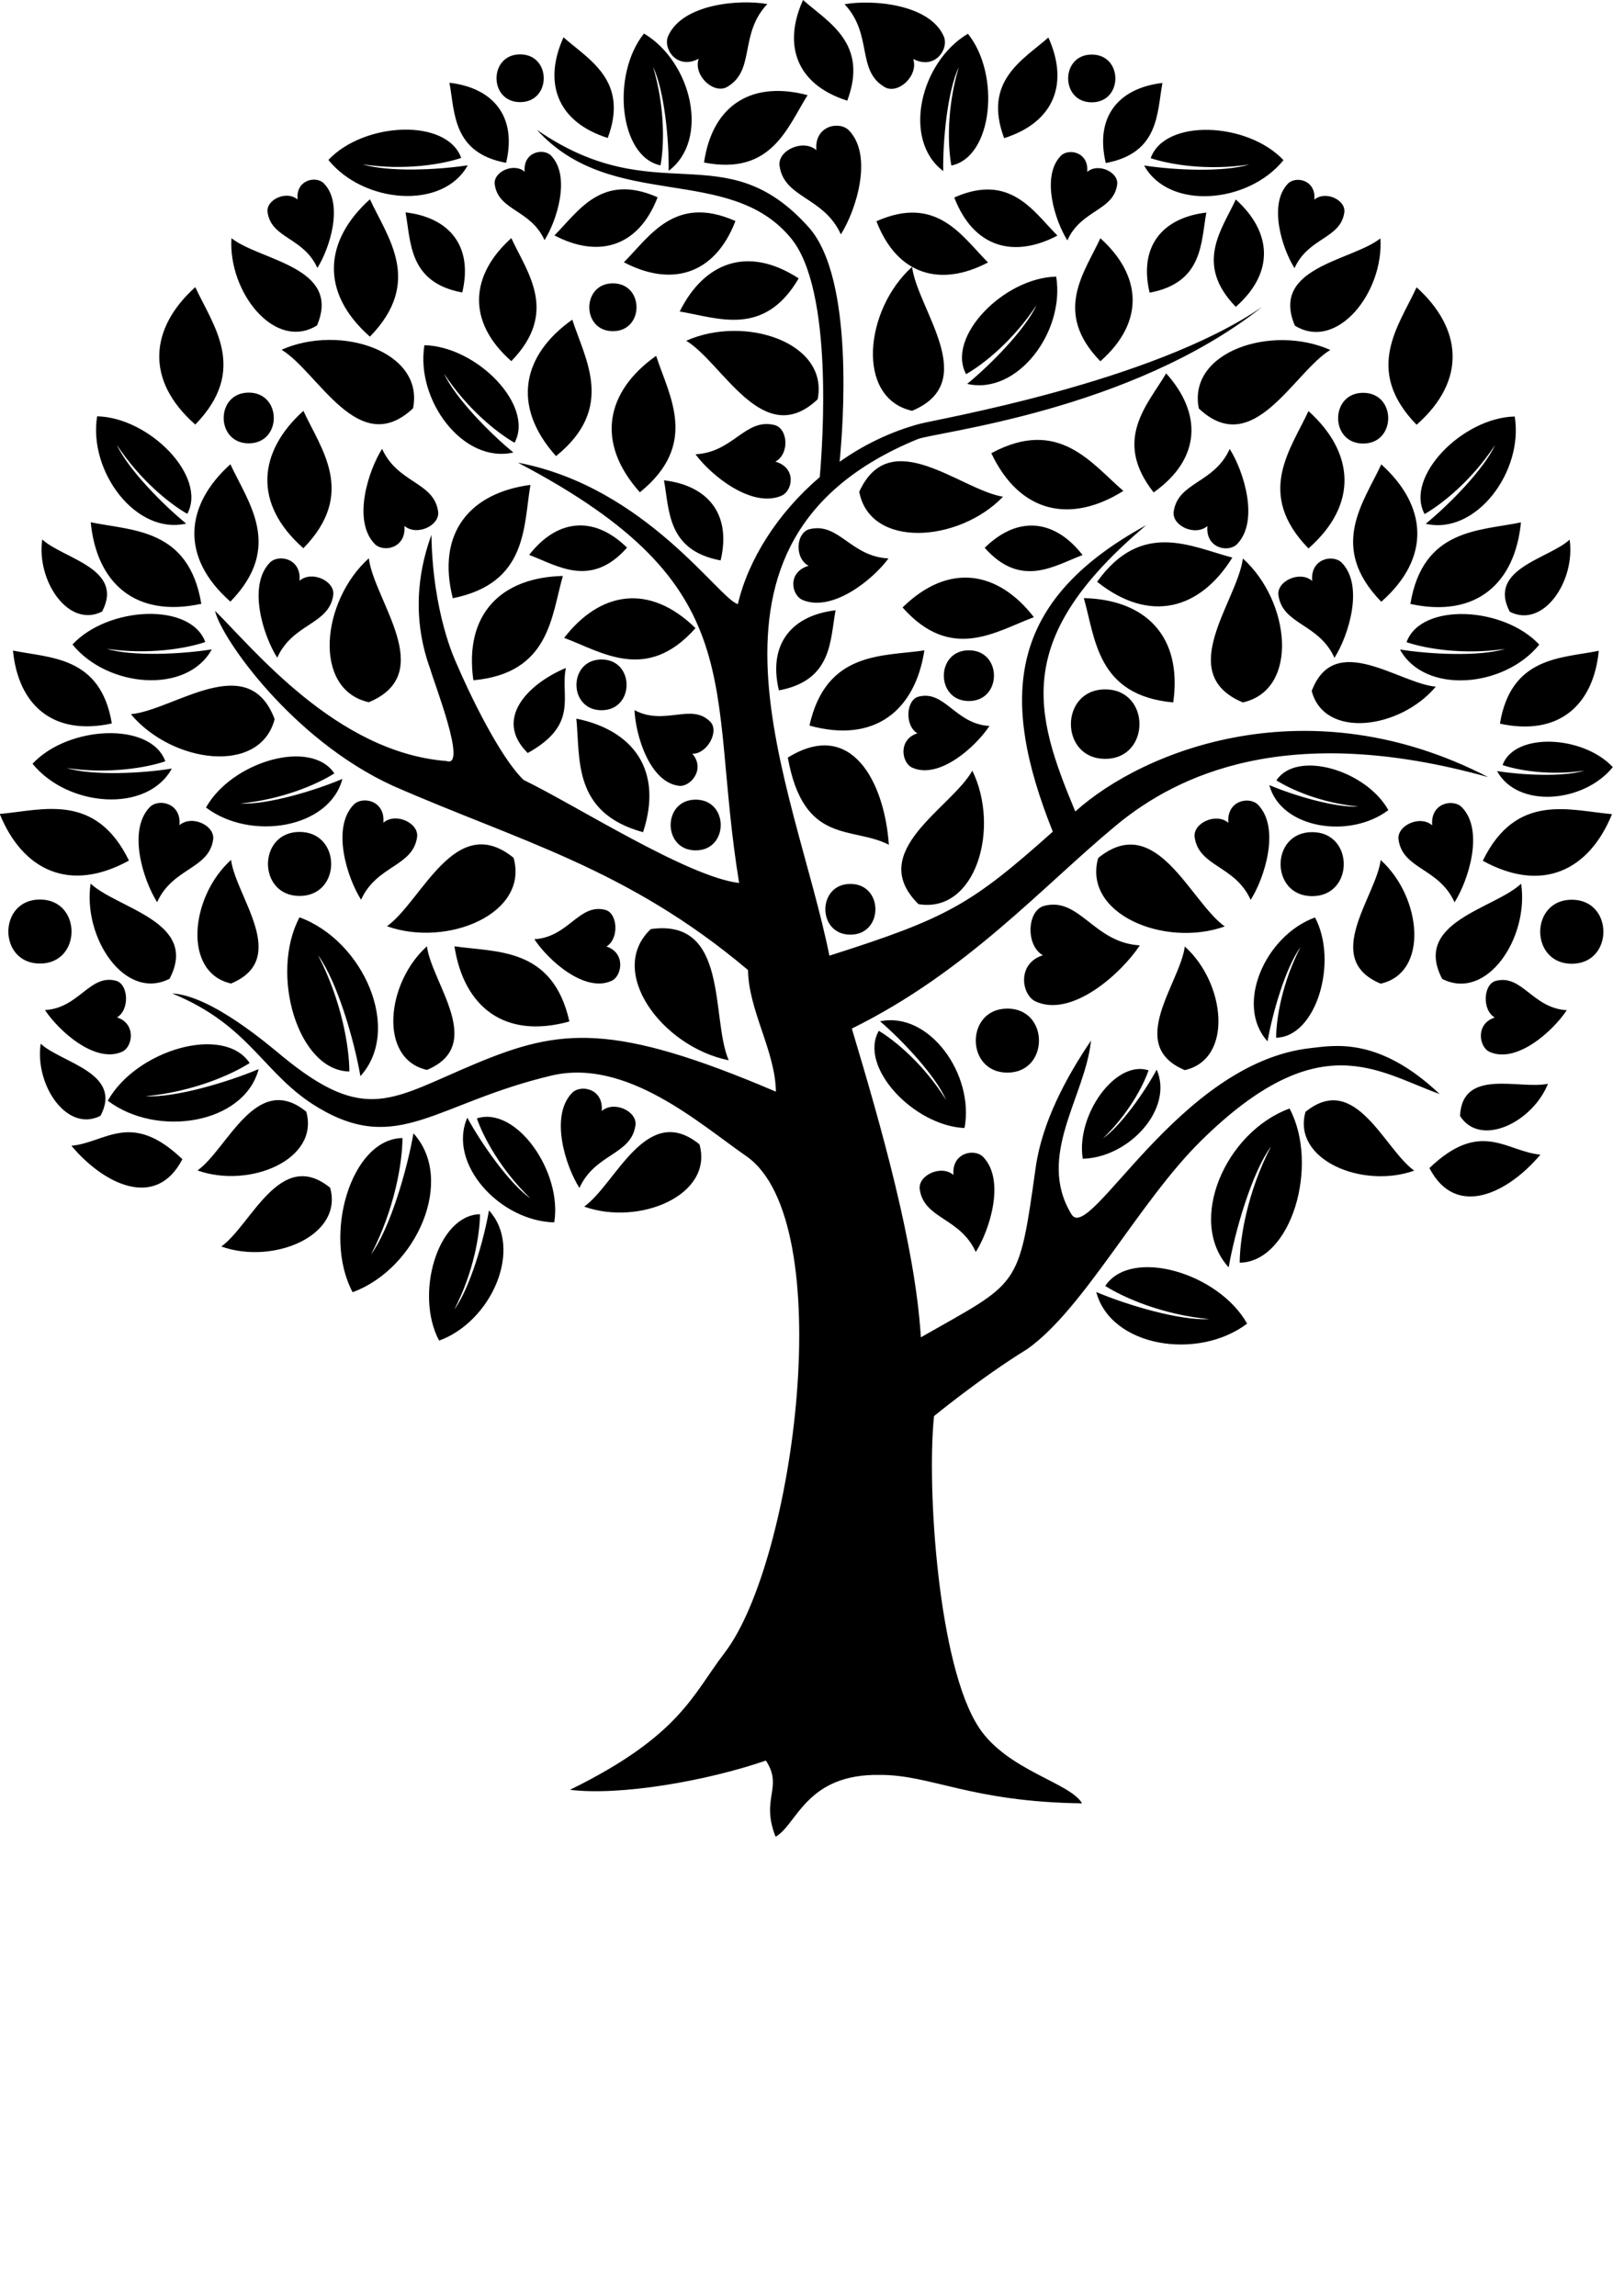 <svg xmlns="http://www.w3.org/2000/svg" viewBox="0 0 243.91 347.125" fill-rule="evenodd" clip-rule="evenodd" shape-rendering="geometricPrecision" text-rendering="geometricPrecision" image-rendering="optimizeQuality"><path d="M148.03 261.2c4.32 6.51 13.85 8.33 15.59 11.45-16.82-.23-22.75-4.3-30.5-4.3-11.26-.22-12.57 7.51-15.84 9.35-2.31-5.85 1.2-7.41-1.46-11.52-9.14 3.14-22.12 5.35-29.63 4.42 16.69-8.19 18.54-14.4 23.39-20.72 10.59-13.82 17.41-65.3 3.26-75.09-7.03-4.86-18.11-14.87-29.47-12.17-17.45 4.15-23.15 12.02-35.19 4.88-8.39-4.98-10.17-12.39-22.14-17.3 5.94.31 14.72 7.91 16.61 9.46 12.73 10.48 16.65 6.4 29.45 1.08 12.56-5.22 20.53-6.24 45.23 4.31-.09-6.13-4.13-12.26-4.22-18.39-18.29-15.43-34.65-19.49-53.73-27.87-15.22-6.97-25.97-22.38-26.86-26.43 5.69 5.57 18.33 21.41 34.99 22.7 3.21 1.15-1.79-11.57-2.45-13.91-3.19-8.74-1.31-16.21.18-20.28.18 11.85 3.62 19.05 3.72 19.28 1.98 4.67 6.64 14.36 10.23 17.78 7.82 3.77 24.77 14.65 32.58 15.57-4.95-30.19 2.41-44.75-33.45-63.55 19.37 3.67 30.51 20.75 33.26 21.38 1.54-6.64 5.97-13.74 12.38-19.19.45-5.13 2.09-28.3-4.34-36.11-9.36-11.39-27.08-3.89-38.43-16.4 18.11 12.51 28.28.41 41.09 14.72 6.96 7.77 5.2 30.21 4.68 35.47 3.57-2.52 7.63-4.52 12.04-5.72 2.59-.71 35.2-6.26 51.86-17.7-19.93 15.76-49.48 18.92-52.11 20-37.39 15.36-18.57 52.15-13.33 78.09 17.85-5.69 21.38-7.68 33.78-18.75-8.1-20.25-6.93-34.83 14.13-46.34-20.23 17.05-17.04 28.18-10.73 43.29 10.41-9.36 35.36-19.2 62.43-5.2-30.19-8.43-46.99-.39-56.28 7.32-11.15 9.24-22.54 22.13-39.94 30.7 4.41 14.7 9.59 32.78 10.44 46.68 14.96-8.53 14.76-7.16 17.36-25.65.96-6.85 4.58-13.62 8.37-19.21-.89 8.54-8.33 17.45-2.95 26.27 2.76 4.52 16.17-22.9 36.11-25.13 3.62-.41 10.37-1.76 19.56 6.94-9.41-3.38-18.22-10.52-36.06 7.04-9.41 9.26-17.79 25.56-26.34 31.54-7.03 4.33-14.06 10.11-14.06 10.11-1.12 10.77.62 37.8 6.8 47.1zM73.94 183c5.25 5.76.39 16.8-7.54 19.69-3.73-7.01-.22-19 6.18-19.11-.02 3.02-.94 8.72-3.89 14.43 2.39-3.3 4.48-10.53 5.25-15.01zm111.86 8.62c-6.4-7.02-.47-20.49 9.2-24.02 4.55 8.55.27 23.19-7.54 23.31.02-3.68 1.14-10.64 4.74-17.59-2.92 4.02-5.46 12.84-6.41 18.31zM49.92 179.57c2.05 7.28-8.64 11.68-16.45 8.89 4.54-3.26 8.88-15.01 16.45-8.89zm12.6-8.22c6.4 7.02.47 20.48-9.2 24.02-4.55-8.55-.27-23.19 7.54-23.31-.02 3.68-1.14 10.64-4.75 17.6 2.92-4.02 5.46-12.85 6.41-18.31zM92.68 42.84c4.76 0 4.76 7.23 0 7.23s-4.76-7.23 0-7.23zm74.44 61.39c6.91 0 6.91 10.5 0 10.5s-6.91-10.5 0-10.5zm-28.23 32.47c8.68 1.43 12.39-11.5 8.14-20.18-3.18 5.68-16.21 12.22-8.14 20.18zm-10.3-3.06c5.04 0 5.05 7.67 0 7.67s-5.04-7.67 0-7.67zM105.2 120.9c5.05 0 5.04 7.67 0 7.67-5.05 0-5.05-7.67 0-7.67zm-7.96 4.92c3.06-9.31-1.44-15.41-10.09-17.17.62 6.05-.63 14.23 10.09 17.17zm30.88-110.6c-7.8-2.48-9.73-8.5-6.69-15.22 3.8 3.37 9.94 6.53 6.69 15.22zM79.8 113.85c-5.2-5.14.04-10.46 5.77-12.86-.9 4.26 2.08 8.5-5.77 12.86zm72.53 38.64c-6.37 0-6.37 9.68 0 9.68s6.37-9.68 0-9.68zm-33.2-37.95c9.65-5.98 14.62 3.74 15.28 13.18-5.54-2.86-12.88.12-15.28-13.18zm13.95 39.87c7.44-1.54 14.29 8.04 12.77 16.14-7.74-.37-16.06-9.29-12.96-14.7 2.52 1.51 6.86 5.13 10.17 10.45-1.57-3.65-6.61-9-9.98-11.89zm-34.67-13.94c-6.78 6.4 1.74 17.83 11.78 19.83-2.74-6.32.12-21.52-11.78-19.83zm45.77 37.18c-.31-3.39 3.19-4.08 4.5-2.72 3.38 3.52.97 11.06-1.13 14.36-2.37-5.24-7.83-4.97-8.47-9.47-.3-2.12 3.23-3.78 5.1-2.18zM106.46 24.57c1.33-9.1 7.66-12.33 15.66-10.18-3.05 4.82-5.43 12.2-15.66 10.18zm26.07 8.88c3.18 8.26 9.81 9.95 16.87 6.23-3.89-3.87-7.69-10.31-16.87-6.23zm11.77-3.59c2.94 7.64 9.07 9.2 15.6 5.76-3.6-3.59-7.11-9.53-15.6-5.76zm20.79-21.61c-4.76 0-4.76 7.22 0 7.22s4.76-7.22 0-7.22zm-13.25 12.64c7.8-2.48 9.73-8.5 6.69-15.22-3.8 3.37-9.94 6.52-6.69 15.22zm-9.22 4.96c-6.23-4.68-3.51-16.43 3.74-20.75 4.97 6.19 3.76 18.63-2.5 19.93-.55-2.97-.71-8.74 1.13-14.9-1.74 3.68-2.43 11.18-2.36 15.72zm-4.54-16.94c3.3 1.73 5.46-1.52 4.63-3.42-2.15-4.89-10.78-5.59-15-4.85 4.31 4.57 1.76 10 6.05 12.52 2.02 1.19 5.17-1.69 4.33-4.25zm26.32 17.08c.28-3.01-2.83-3.63-4-2.42-3.01 3.13-.86 9.83 1 12.77 2.1-4.66 6.96-4.42 7.53-8.42.27-1.89-2.87-3.36-4.53-1.93zm2.81-1.34c-1.69-7.1 2.04-11.35 8.57-12.11-.84 4.45-.43 10.6-8.57 12.11zm6.63 19.6c-1.69-7.1 2.04-11.35 8.58-12.11-.84 4.45-.43 10.6-8.58 12.11zm-.83-19.23c3.76 6.82 15.77 5.77 21.07-.81-5.44-5.78-17.92-6.32-20.08-.3 2.86.96 8.56 1.93 14.91.96-3.89 1.2-11.41.85-15.9.15zm25.74 5.17c.28-3.01-2.83-3.63-4-2.42-3 3.13-.86 9.83 1 12.77 2.1-4.66 6.96-4.42 7.53-8.42.27-1.89-2.87-3.36-4.53-1.93zm-11.88 16.2c6-5.28 5.35-11.42 0-16.23-2.07 4.5-6.32 9.74 0 16.23zm8.93 2.84c6.35 3.94 13.46-5.01 12.94-13.19-4.34 3.43-16.69 4.32-12.94 13.19zm-14.52 12.53c-1.73-8.62 11.06-12.78 19.88-8.85-5.57 3.38-11.63 16.63-19.88 8.85zm24.85-2.37c-5.05 0-5.05 7.67 0 7.67s5.05-7.67 0-7.67zm8.08 4.83c7.67-6.75 6.85-14.61 0-20.78-2.64 5.77-8.09 12.46 0 20.78zm-16.35 18.7c7.67-6.75 6.85-14.61 0-20.77-2.65 5.76-8.09 12.46 0 20.77zm17.73-3.73c7.59 1.76 14.82-7.89 13.46-16.22-7.93.19-16.67 9.13-13.63 14.75 2.62-1.49 7.15-5.09 10.67-10.46-1.7 3.7-6.98 9.06-10.5 11.93zm12.71 13.3c5.1 2.6 9.96-4.69 9.05-10.9-3.09 2.89-12.48 4.37-9.05 10.9zm-7.52 76.24c3.1 4.81 10.96.96 13.3-4.88-4.14.94-12.98-2.49-13.3 4.88zm-4.63 7.87c4.04 7.79 12 3.68 16.78-2.03-5.2-.48-9-5.41-16.78 2.03zm-93.75-66.9c9.85 2.73 15.98-2.26 17.38-11.37-6.27.94-14.85.05-17.38 11.37zm56.76 52.09c7.37-1.66 6.17-13.15 0-18.69-.71 5.56-8.98 14.94 0 18.69zm47.65-52.38c8.93 1.94 14.15-2.82 14.95-11.02-5.55 1.15-13.26.79-14.95 11.02zm-80.3-11.09c-5.05 0-5.05 7.67 0 7.67s5.06-7.67 0-7.67zm51.91 27.49c-6.37 0-6.37 9.68 0 9.68s6.37-9.68 0-9.68zm39.26 10.22c-6.37 0-6.37 9.68 0 9.68s6.37-9.68 0-9.68zm-13.46-5.89c8.96 4.93 16.07 1.49 19.54-7.05-6.32-.53-14.46-3.38-19.54 7.05zm-106.44-25.76c-1.69-7.11 2.04-11.35 8.57-12.11-.84 4.45-.43 10.6-8.57 12.11zm56.67-29.93c7.27-5.15 7.27-12.04 1.89-18-2.81 4.76-8.14 10.06-1.89 18zm-24.55-5.93c4.38 9.24 12.17 10.61 19.97 5.7-4.81-4.12-9.76-11.2-19.97-5.7zm-13.42 23.32c7-6.86 14.45-5.52 19.86 1.47-5.7 2.12-12.48 6.85-19.86-1.47zm12.42-9.02c5.22-5.11 10.77-4.11 14.8 1.1-4.24 1.58-9.3 5.1-14.8-1.1zm17 5.14c8 6.37 15.59 4.17 20.45-3.66-6.14-1.59-13.69-5.77-20.45 3.66zm11.51 18.24c1.43-10.13-4.31-15.56-13.52-15.77 1.75 6.09 1.97 14.72 13.52 15.77zm35.86-14.89c9.99 2.17 15.83-3.15 16.72-12.33-6.21 1.3-14.83.88-16.72 12.33zm-4.4-.33c7.67-6.75 6.85-14.61 0-20.77-2.65 5.76-8.09 12.46 0 20.77zm-42.48-36.36c6.87-6.05 6.14-13.09 0-18.6-2.37 5.17-7.24 11.16 0 18.6zm50.18 70.16c-.31-3.39 3.19-4.08 4.5-2.72 3.39 3.52.97 11.06-1.12 14.36-2.37-5.24-7.83-4.96-8.47-9.47-.3-2.12 3.23-3.78 5.09-2.17zm-18.15-36.96c-.31-3.39 3.19-4.08 4.5-2.72 3.38 3.52.97 11.06-1.13 14.36-2.36-5.24-7.83-4.96-8.47-9.46-.3-2.12 3.23-3.78 5.09-2.18zm-12.67 36.59c-.31-3.39 3.19-4.08 4.5-2.72 3.38 3.52.97 11.06-1.13 14.36-2.37-5.24-7.83-4.97-8.47-9.47-.3-2.12 3.23-3.78 5.1-2.18zm-39.5-66.37c7.59 1.75 14.83-7.89 13.46-16.22-7.93.19-16.67 9.13-13.62 14.75 2.62-1.49 7.15-5.09 10.66-10.46-1.7 3.7-6.98 9.06-10.5 11.93zm65.44 40.15c3.73 6.83 15.75 5.83 21.07-.73-5.42-5.8-17.9-6.39-20.07-.37 2.85.97 8.55 1.96 14.9 1.02-3.89 1.19-11.41.81-15.9.09zm-19.75 20.51c1.74 6.57 12.13 8.22 18 3.78-3.38-6.04-13.83-9.14-16.93-4.5 2.22 1.41 6.84 3.44 12.41 3.96-3.54.2-9.83-1.69-13.48-3.24zm-25.88 11.02c-2.38 8.46 10.05 13.59 19.14 10.35-5.29-3.8-10.33-17.48-19.14-10.35zm31.35 38.38c-2.05 7.27 8.63 11.68 16.44 8.89-4.56-3.27-8.87-15.02-16.44-8.89zm-22.5-6.38c2.59 5.92-4.17 13.3-11.18 13.47-1.06-6.5 4.89-15 9.95-13.37-.81 2.37-3.06 6.61-6.9 10.3 2.76-1.95 6.33-7.08 8.13-10.4zm7.67-82.19c-.31 3.39 3.19 4.08 4.5 2.72 3.38-3.52.97-11.06-1.13-14.37-2.36 5.24-7.83 4.97-8.47 9.47-.3 2.13 3.23 3.78 5.1 2.18zm-60.3 6.01c-3.26.95-2.63 4.46-.89 5.18 4.51 1.87 10.65-3.13 12.96-6.29-5.74-.29-7.48-5.48-11.91-4.43-2.09.5-2.34 4.39-.17 5.54zm76.07 18.93c1.92 7.34 13.41 5.74 18.76-.65-5.6-.52-15.3-8.5-18.76.65zm-10.41 1.73c8.58-1.93 7.18-15.31 0-21.76-.82 6.45-10.46 17.4 0 21.76zm-49.22 4.67c-2.95.94-2.38 4.46-.8 5.18 4.07 1.86 9.61-3.13 11.7-6.29-5.18-.29-6.75-5.48-10.74-4.43-1.88.5-2.11 4.39-.15 5.54zm18.96 33.56c-3.97 1.28-3.2 6.01-1.08 6.98 5.48 2.51 12.94-4.22 15.76-8.48-6.98-.39-9.1-7.38-14.48-5.97-2.54.67-2.85 5.91-.2 7.46zm68.35 9.41c-2.95.95-2.38 4.46-.8 5.18 4.07 1.87 9.61-3.13 11.69-6.29-5.18-.29-6.75-5.48-10.74-4.43-1.88.5-2.11 4.39-.15 5.54zm-7.95-5.84c6.73 3.43 13.15-6.18 11.94-14.39-4.09 3.82-16.46 5.76-11.94 14.39zm-9.3.72c7.37-1.66 6.17-13.15 0-18.69-.71 5.55-8.99 14.94 0 18.69zm-43.01 46.62c2.2 8.32 15.37 10.41 22.81 4.78-4.28-7.66-17.53-11.58-21.45-5.7 2.81 1.79 8.67 4.35 15.73 5.02-4.49.25-12.46-2.14-17.09-4.1zm25.9-37.9c-4.99-5.48-.37-15.98 7.18-18.73 3.54 6.67.2 18.08-5.88 18.18.01-2.87.89-8.3 3.7-13.72-2.28 3.13-4.26 10.02-5 14.28zm34.71-40.86c3.1 5.68 13.09 4.84 17.5-.6-4.5-4.82-14.86-5.31-16.67-.31 2.37.8 7.1 1.63 12.38.84-3.23.99-9.48.67-13.2.07zm-120.61 56.43c2.17 7.71-9.15 12.38-17.43 9.42 4.82-3.46 9.41-15.91 17.43-9.42zm-14.78-5.04c.31-3.39-3.19-4.08-4.5-2.72-3.38 3.52-.97 11.06 1.13 14.36 2.37-5.24 7.83-4.96 8.47-9.47.3-2.12-3.23-3.78-5.09-2.17zm29.78-125.88c-7.7-5.02-14.31-2.41-17.99 5.01 5.63.9 12.74 4 17.99-5.01zm2.87 18.28c1.73-8.62-11.06-12.79-19.87-8.85 5.56 3.38 11.63 16.63 19.87 8.85zm-12.43-26.95c-3.18 8.26-9.81 9.95-16.87 6.23 3.89-3.87 7.69-10.31 16.87-6.23zm-11.77-3.59c-2.94 7.64-9.07 9.2-15.6 5.76 3.6-3.59 7.11-9.53 15.6-5.76zM78.65 8.22c4.76 0 4.76 7.22 0 7.22s-4.76-7.22 0-7.22zM91.9 20.86c-7.8-2.48-9.73-8.5-6.69-15.22 3.8 3.37 9.94 6.52 6.69 15.22zm9.22 4.96c6.23-4.68 3.51-16.43-3.74-20.75-4.97 6.19-3.76 18.63 2.5 19.93.55-2.97.71-8.74-1.13-14.9 1.74 3.68 2.43 11.18 2.36 15.72zm4.54-16.94c-3.3 1.73-5.46-1.52-4.63-3.42 2.15-4.89 10.78-5.59 15-4.85-4.31 4.57-1.76 10-6.05 12.52-2.02 1.19-5.17-1.69-4.33-4.25zm17.79 13.81c-.34-3.7 3.49-4.46 4.93-2.97 3.7 3.85 1.06 12.1-1.23 15.72-2.59-5.73-8.57-5.44-9.27-10.36-.33-2.32 3.54-4.13 5.57-2.38zm-44.11 3.27c-.28-3.01 2.84-3.63 4-2.42 3 3.13.86 9.83-1 12.77-2.1-4.66-6.96-4.42-7.53-8.42-.27-1.89 2.87-3.36 4.53-1.93zm-2.81-1.34c1.69-7.1-2.04-11.35-8.57-12.11.84 4.45.43 10.6 8.57 12.11zm-6.63 19.6c1.69-7.1-2.04-11.35-8.58-12.11.84 4.45.43 10.6 8.58 12.11zm.83-19.23c-3.76 6.82-15.77 5.77-21.07-.81 5.44-5.78 17.93-6.32 20.08-.3-2.86.96-8.56 1.93-14.91.96 3.89 1.2 11.41.85 15.9.15zm-25.74 5.17c-.28-3.01 2.83-3.63 4-2.42 3.01 3.13.86 9.83-1 12.77-2.1-4.66-6.96-4.42-7.53-8.42-.27-1.89 2.87-3.36 4.53-1.93zM55.94 50.9c-7.67-6.75-6.85-14.61 0-20.77 2.65 5.76 8.09 12.46 0 20.77zm-8-1.7C41.59 53.14 34.48 44.19 35 36.01c4.35 3.43 16.69 4.32 12.94 13.19zm14.52 12.53c1.73-8.62-11.06-12.78-19.88-8.85 5.57 3.38 11.63 16.63 19.88 8.85zm-24.85-2.37c5.05 0 5.06 7.67 0 7.67-5.05 0-5.05-7.67 0-7.67zm-8.08 4.83c-7.67-6.75-6.85-14.61 0-20.78 2.65 5.77 8.09 12.46 0 20.78zm16.35 18.7c-7.68-6.75-6.85-14.61 0-20.77 2.65 5.76 8.09 12.46 0 20.77zm-17.73-3.73c-7.59 1.76-14.82-7.89-13.46-16.22 7.94.19 16.67 9.13 13.63 14.75-2.62-1.49-7.15-5.09-10.67-10.46 1.7 3.7 6.98 9.06 10.5 11.93zm-12.71 13.3c-5.1 2.6-9.96-4.69-9.05-10.9 3.09 2.89 12.48 4.37 9.05 10.9zm-.24 76.24c-5.1 2.6-9.96-4.68-9.05-10.9 3.11 2.9 12.48 4.36 9.05 10.9zm12.38 6.56c-4.04 7.79-12 3.68-16.78-2.03 5.2-.48 9-5.41 16.78 2.03zm58.52-20.82c-9.85 2.73-15.98-2.26-17.38-11.37 6.27.94 14.85.05 17.38 11.37zm-21.54 7.32c-7.37-1.66-6.17-13.15 0-18.69.71 5.56 8.98 14.94 0 18.69zm-47.65-52.38c-8.93 1.94-14.15-2.82-14.95-11.02 5.55 1.15 13.26.79 14.95 11.02zm74.05-9.67c5.05 0 5.05 7.67 0 7.67-5.06 0-5.05-7.67 0-7.67zM45.3 125.78c6.37 0 6.37 9.68 0 9.68s-6.37-9.68 0-9.68zM6.04 136c6.37 0 6.37 9.68 0 9.68s-6.37-9.68 0-9.68zm13.46-5.89c-8.96 4.93-16.07 1.49-19.54-7.05 6.32-.53 14.46-3.38 19.54 7.05zm89.47-45.38c1.69-7.1-2.04-11.35-8.57-12.11.84 4.45.43 10.6 8.57 12.11zm-12.21-10.3c-6.82-7.61-5.07-15.32 2.46-20.63 1.94 6.04 6.56 13.33-2.46 20.63zm-12.68-5.47c-6.82-7.61-5.07-15.32 2.46-20.63 1.94 6.04 6.56 13.33-2.46 20.63zm21.09 26.01c-7-6.86-14.46-5.52-19.86 1.47 5.7 2.12 12.48 6.85 19.86-1.47zM94.82 82.8c-5.22-5.11-10.77-4.11-14.8 1.1 4.24 1.58 9.3 5.1 14.8-1.1zm-26.35 7.65c-2.51-9.91 2.61-15.93 11.74-17.14-1.08 6.25-.37 14.85-11.74 17.14zm3.11 12.4c-1.43-10.12 4.31-15.56 13.53-15.77-1.75 6.1-1.98 14.72-13.53 15.77zM30.44 91.29c-9.99 2.17-15.83-3.15-16.72-12.33 6.21 1.3 14.83.88 16.72 12.33zm4.4-.33c-7.67-6.75-6.85-14.61 0-20.77 2.65 5.76 8.09 12.46 0 20.77zM77.32 54.6c-6.87-6.05-6.14-13.09 0-18.6 2.37 5.17 7.24 11.16 0 18.6zm-50.18 70.16c.31-3.39-3.19-4.08-4.5-2.72-3.39 3.52-.97 11.06 1.12 14.36 2.37-5.24 7.83-4.96 8.47-9.47.3-2.12-3.23-3.78-5.09-2.17zM45.29 87.8c.31-3.39-3.19-4.08-4.5-2.72-3.38 3.52-.97 11.06 1.13 14.36 2.36-5.24 7.83-4.96 8.47-9.46.3-2.12-3.23-3.78-5.09-2.18zm12.68 36.59c.31-3.39-3.19-4.08-4.5-2.72-3.38 3.52-.97 11.06 1.13 14.36 2.37-5.24 7.83-4.97 8.47-9.47.3-2.12-3.23-3.78-5.09-2.18zm19.67-55.98c-7.59 1.75-14.82-7.9-13.46-16.22 7.94.19 16.67 9.12 13.63 14.75-2.62-1.49-7.15-5.09-10.67-10.46 1.7 3.7 6.98 9.06 10.5 11.94zM32.03 98.17C28.3 105 16.28 104 10.96 97.44c5.42-5.8 17.9-6.39 20.08-.37-2.86.97-8.56 1.96-14.91 1.02 3.89 1.19 11.41.81 15.9.09zm19.75 19.59c-1.99 7.53-13.91 9.42-20.63 4.33 3.87-6.93 15.85-10.48 19.41-5.16-2.54 1.62-7.84 3.94-14.23 4.55 4.06.23 11.27-1.94 15.46-3.72zm25.88 11.93c2.38 8.46-10.05 13.59-19.14 10.35 5.29-3.8 10.33-17.48 19.14-10.35zm-31.35 38.38c2.05 7.27-8.63 11.68-16.44 8.89 4.56-3.27 8.87-15.02 16.44-8.89zm24.36.9c-3.05 6.96 4.91 15.65 13.14 15.84 1.25-7.65-5.75-17.63-11.7-15.72.96 2.78 3.6 7.77 8.11 12.11-3.24-2.29-7.44-8.33-9.56-12.22zm-9.52-89.46c.31 3.39-3.19 4.08-4.5 2.72-3.38-3.52-.97-11.06 1.13-14.37 2.36 5.24 7.83 4.97 8.47 9.47.3 2.13-3.23 3.78-5.1 2.18zm56.09-9.72c3.27.94 2.64 4.46.89 5.18-4.51 1.87-10.65-3.13-12.96-6.29 5.74-.29 7.48-5.48 11.91-4.43 2.09.49 2.34 4.39.17 5.54zm12.69 4.56c1.63 8.64 15.05 7.7 21.74.75-6.43-1.04-17.03-11.06-21.74-.75zm7.99-12.24c-8.58-1.93-7.18-15.31 0-21.76.82 6.46 10.46 17.39 0 21.76zm-96.39 46.62c-2.22 8.51-15.54 6.65-21.74-.75 6.49-.6 17.75-9.86 21.74.75zm14.24-2.56c-8.58-1.93-7.18-15.31 0-21.76.82 6.46 10.46 17.4 0 21.76zm48.92 7.79c2.03 2.34-.28 5.04-2 4.85-4.45-.52-6.59-7.66-6.74-11.44 4.58 2.44 8.62-1.19 11.48 1.78 1.35 1.4-.47 4.85-2.74 4.81zm-13 29.14c2.95.95 2.38 4.46.8 5.19-4.07 1.87-9.61-3.13-11.69-6.29 5.18-.29 6.75-5.48 10.74-4.43 1.88.49 2.11 4.39.15 5.54zm-74 10.72c2.94.95 2.38 4.46.8 5.18-4.07 1.87-9.6-3.13-11.69-6.29 5.18-.29 6.75-5.48 10.74-4.43 1.88.5 2.11 4.39.15 5.54zm7.95-5.84c-6.73 3.43-13.15-6.18-11.94-14.39 4.09 3.82 16.46 5.76 11.94 14.39zm9.3.72c-7.37-1.66-6.17-13.15 0-18.69.71 5.54 8.99 14.94 0 18.69zm4.17 12.94c-2.2 8.32-15.37 10.41-22.81 4.78 4.28-7.66 17.52-11.58 21.45-5.7-2.81 1.8-8.67 4.36-15.73 5.02 4.49.25 12.46-2.15 17.09-4.1zm15.38 1.07c6.4-7.02.47-20.48-9.2-24.02-4.54 8.55-.26 23.19 7.54 23.31-.02-3.68-1.14-10.64-4.74-17.59 2.92 4.02 5.46 12.84 6.41 18.3zm-28.5-46.52c-3.74 6.83-15.76 5.83-21.07-.72 5.42-5.8 17.9-6.39 20.08-.37-2.86.97-8.56 1.96-14.91 1.02 3.89 1.19 11.41.81 15.9.08z"/></svg>